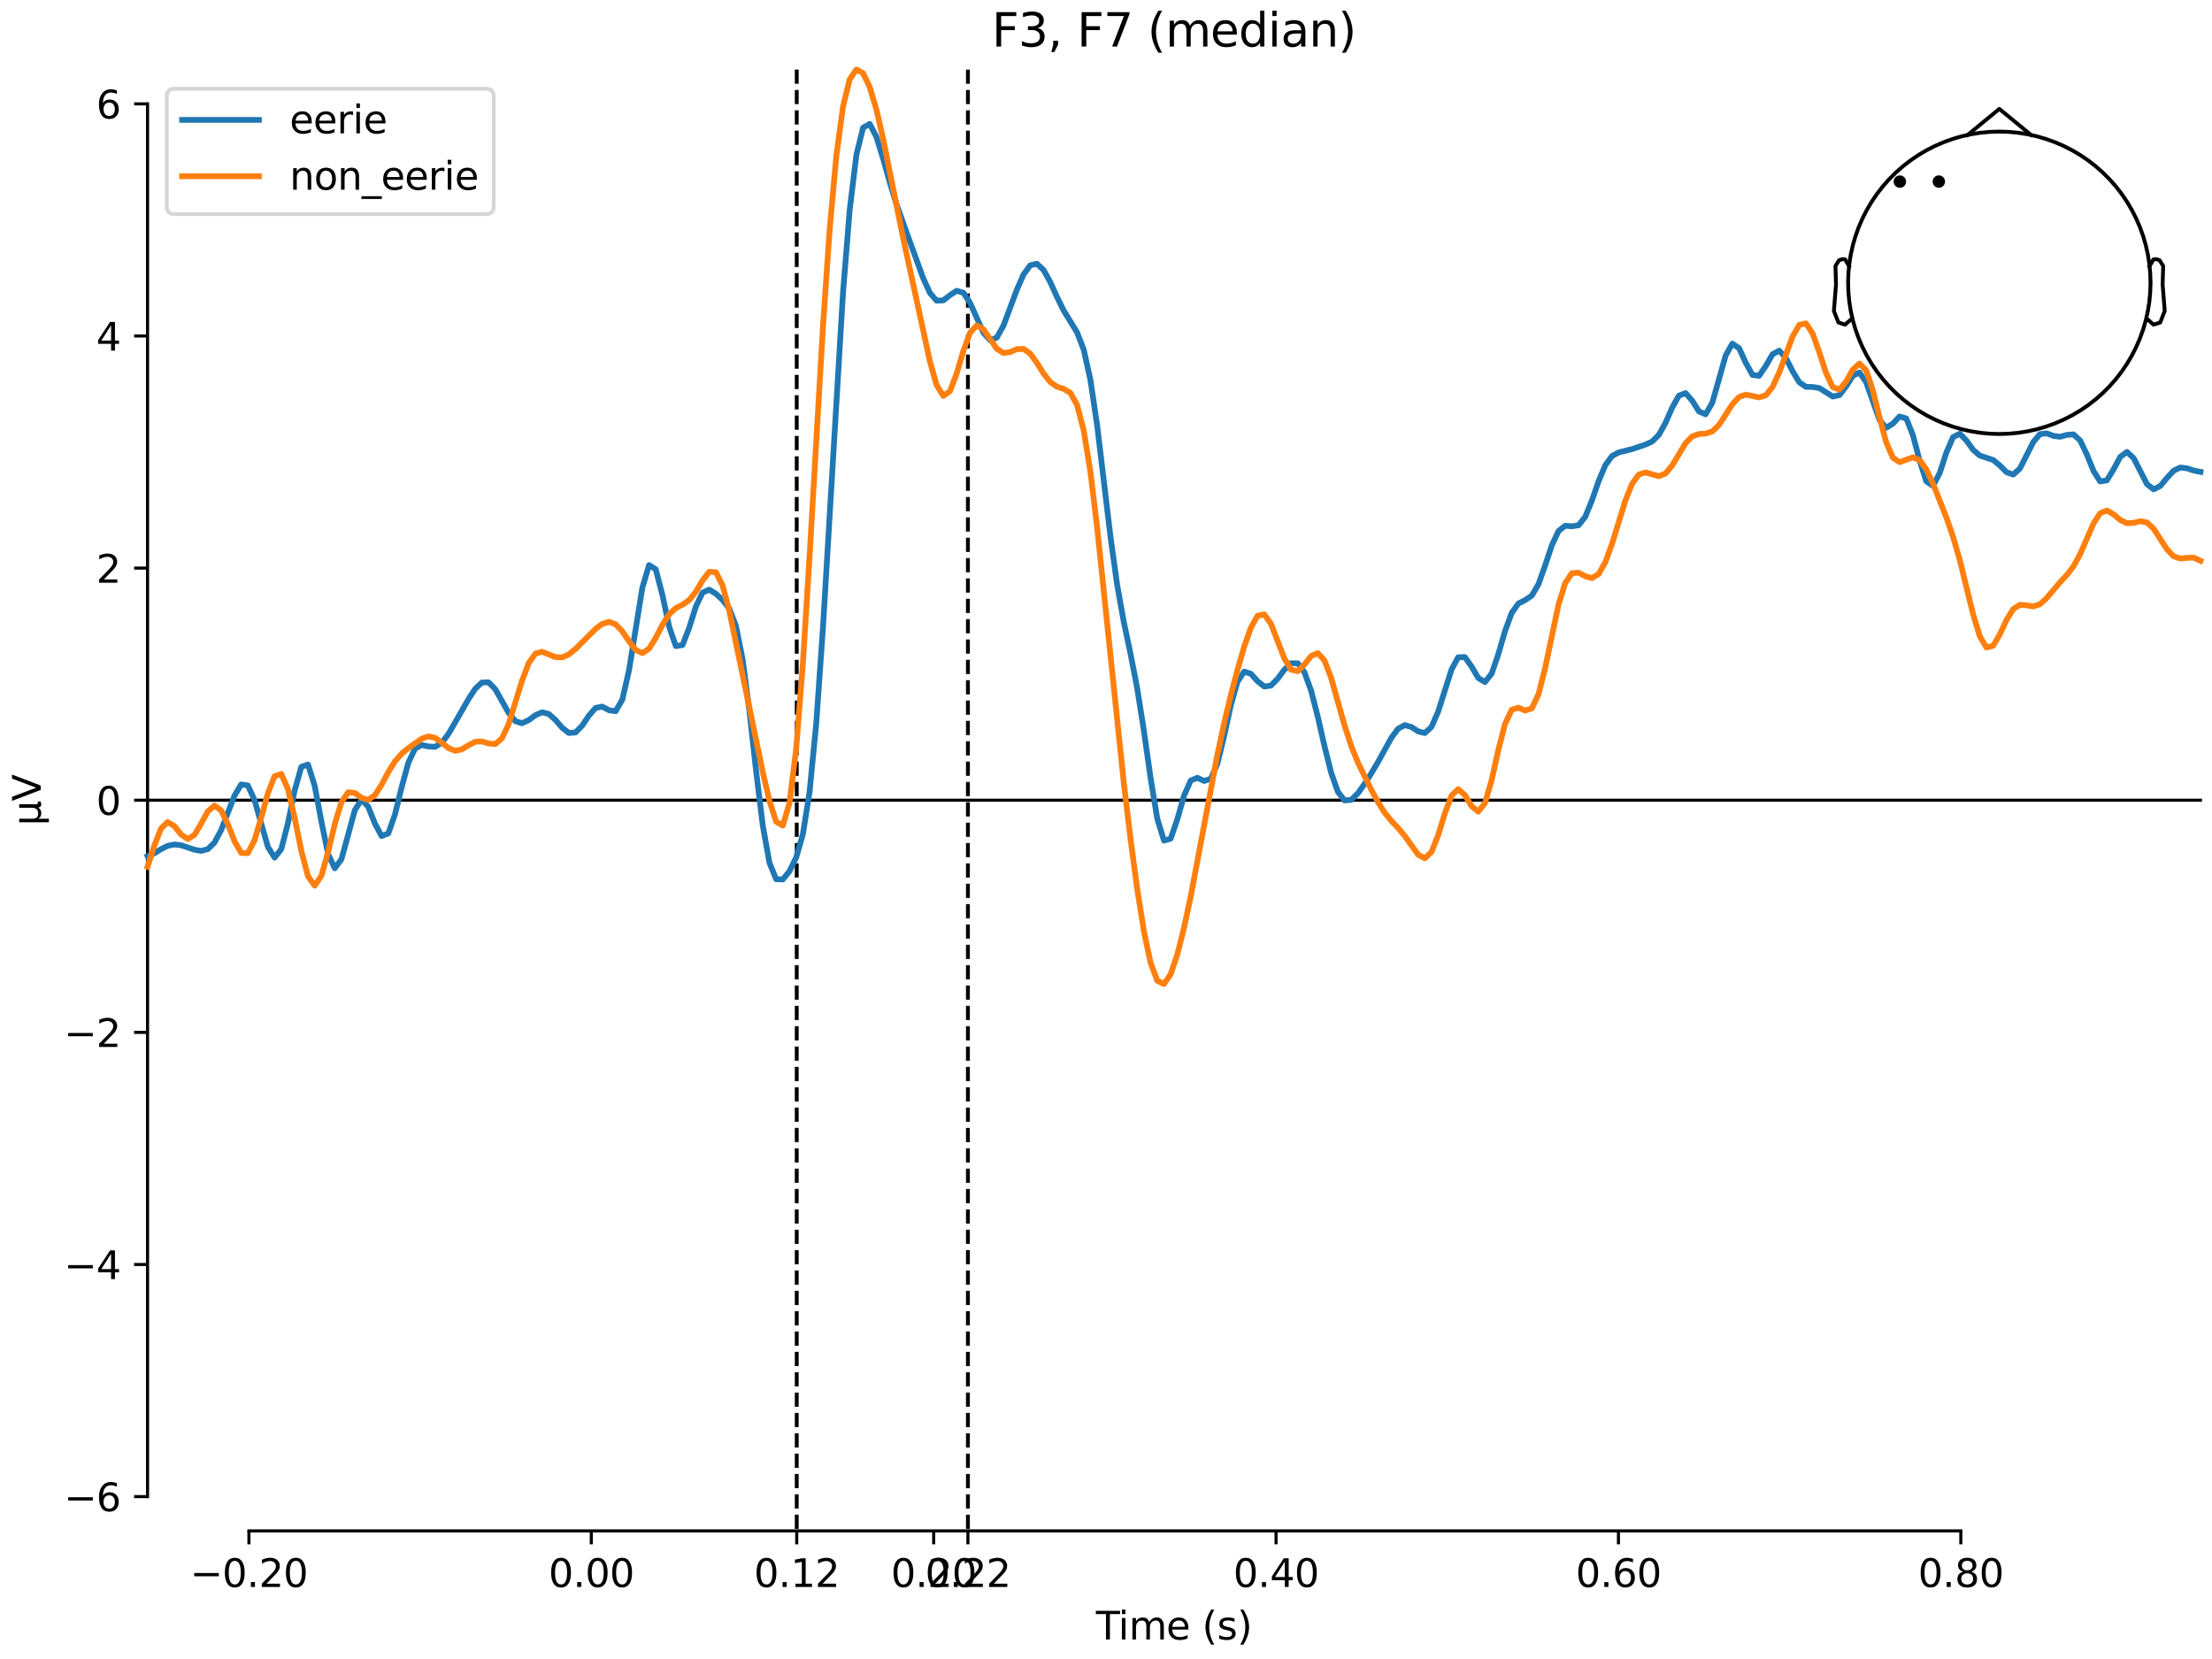 <?xml version="1.0" encoding="utf-8" standalone="no"?>
<!DOCTYPE svg PUBLIC "-//W3C//DTD SVG 1.1//EN"
  "http://www.w3.org/Graphics/SVG/1.1/DTD/svg11.dtd">
<svg xmlns:xlink="http://www.w3.org/1999/xlink" width="576pt" height="432pt" viewBox="0 0 576 432" xmlns="http://www.w3.org/2000/svg" version="1.1">
 <defs>
  <style type="text/css">*{stroke-linejoin: round; stroke-linecap: butt}</style>
 </defs>
 <g id="figure_1">
  <g id="patch_1">
   <path d="M 0 432 
L 576 432 
L 576 0 
L 0 0 
z
" style="fill: #ffffff"/>
  </g>
  <g id="axes_1">
   <g id="patch_2">
    <path d="M 38.421 398.644 
L 573 398.644 
L 573 18.118 
L 38.421 18.118 
L 38.421 398.644 
z
" style="fill: none; opacity: 0"/>
   </g>
   <g id="patch_3">
    <path d="M 38.421 389.712 
L 38.421 27.05 
" style="fill: none; stroke: #000000; stroke-width: 0.8; stroke-linejoin: miter; stroke-linecap: square"/>
   </g>
   <g id="LineCollection_1">
    <path d="M 207.466 18.118 
L 207.466 398.644 
" clip-path="url(#p7d4309158f)" style="fill: none; stroke-dasharray: 3.7,1.6; stroke-dashoffset: 0; stroke: #000000"/>
    <path d="M 252.043 18.118 
L 252.043 398.644 
" clip-path="url(#p7d4309158f)" style="fill: none; stroke-dasharray: 3.7,1.6; stroke-dashoffset: 0; stroke: #000000"/>
   </g>
   <g id="matplotlib.axis_1">
    <g id="xtick_1">
     <g id="line2d_1">
      <defs>
       <path id="m44c0a793c5" d="M 0 0 
L 0 3.5 
" style="stroke: #000000; stroke-width: 0.8"/>
      </defs>
      <g>
       <use xlink:href="#m44c0a793c5" x="64.819" y="398.644" style="stroke: #000000; stroke-width: 0.8"/>
      </g>
     </g>
     <g id="text_1">
      <!-- −0.20 -->
      <g transform="translate(49.496 413.242) scale(0.1 -0.1)">
       <defs>
        <path id="DejaVuSans-2212" d="M 678 2272 
L 4684 2272 
L 4684 1741 
L 678 1741 
L 678 2272 
z
" transform="scale(0.016)"/>
        <path id="DejaVuSans-30" d="M 2034 4250 
Q 1547 4250 1301 3770 
Q 1056 3291 1056 2328 
Q 1056 1369 1301 889 
Q 1547 409 2034 409 
Q 2525 409 2770 889 
Q 3016 1369 3016 2328 
Q 3016 3291 2770 3770 
Q 2525 4250 2034 4250 
z
M 2034 4750 
Q 2819 4750 3233 4129 
Q 3647 3509 3647 2328 
Q 3647 1150 3233 529 
Q 2819 -91 2034 -91 
Q 1250 -91 836 529 
Q 422 1150 422 2328 
Q 422 3509 836 4129 
Q 1250 4750 2034 4750 
z
" transform="scale(0.016)"/>
        <path id="DejaVuSans-2e" d="M 684 794 
L 1344 794 
L 1344 0 
L 684 0 
L 684 794 
z
" transform="scale(0.016)"/>
        <path id="DejaVuSans-32" d="M 1228 531 
L 3431 531 
L 3431 0 
L 469 0 
L 469 531 
Q 828 903 1448 1529 
Q 2069 2156 2228 2338 
Q 2531 2678 2651 2914 
Q 2772 3150 2772 3378 
Q 2772 3750 2511 3984 
Q 2250 4219 1831 4219 
Q 1534 4219 1204 4116 
Q 875 4013 500 3803 
L 500 4441 
Q 881 4594 1212 4672 
Q 1544 4750 1819 4750 
Q 2544 4750 2975 4387 
Q 3406 4025 3406 3419 
Q 3406 3131 3298 2873 
Q 3191 2616 2906 2266 
Q 2828 2175 2409 1742 
Q 1991 1309 1228 531 
z
" transform="scale(0.016)"/>
       </defs>
       <use xlink:href="#DejaVuSans-2212"/>
       <use xlink:href="#DejaVuSans-30" transform="translate(83.789 0)"/>
       <use xlink:href="#DejaVuSans-2e" transform="translate(147.412 0)"/>
       <use xlink:href="#DejaVuSans-32" transform="translate(179.199 0)"/>
       <use xlink:href="#DejaVuSans-30" transform="translate(242.822 0)"/>
      </g>
     </g>
    </g>
    <g id="xtick_2">
     <g id="line2d_2">
      <g>
       <use xlink:href="#m44c0a793c5" x="153.973" y="398.644" style="stroke: #000000; stroke-width: 0.8"/>
      </g>
     </g>
     <g id="text_2">
      <!-- 0.00 -->
      <g transform="translate(142.84 413.242) scale(0.1 -0.1)">
       <use xlink:href="#DejaVuSans-30"/>
       <use xlink:href="#DejaVuSans-2e" transform="translate(63.623 0)"/>
       <use xlink:href="#DejaVuSans-30" transform="translate(95.41 0)"/>
       <use xlink:href="#DejaVuSans-30" transform="translate(159.033 0)"/>
      </g>
     </g>
    </g>
    <g id="xtick_3">
     <g id="line2d_3">
      <g>
       <use xlink:href="#m44c0a793c5" x="207.466" y="398.644" style="stroke: #000000; stroke-width: 0.8"/>
      </g>
     </g>
     <g id="text_3">
      <!-- 0.12 -->
      <g transform="translate(196.333 413.242) scale(0.1 -0.1)">
       <defs>
        <path id="DejaVuSans-31" d="M 794 531 
L 1825 531 
L 1825 4091 
L 703 3866 
L 703 4441 
L 1819 4666 
L 2450 4666 
L 2450 531 
L 3481 531 
L 3481 0 
L 794 0 
L 794 531 
z
" transform="scale(0.016)"/>
       </defs>
       <use xlink:href="#DejaVuSans-30"/>
       <use xlink:href="#DejaVuSans-2e" transform="translate(63.623 0)"/>
       <use xlink:href="#DejaVuSans-31" transform="translate(95.41 0)"/>
       <use xlink:href="#DejaVuSans-32" transform="translate(159.033 0)"/>
      </g>
     </g>
    </g>
    <g id="xtick_4">
     <g id="line2d_4">
      <g>
       <use xlink:href="#m44c0a793c5" x="243.128" y="398.644" style="stroke: #000000; stroke-width: 0.8"/>
      </g>
     </g>
     <g id="text_4">
      <!-- 0.20 -->
      <g transform="translate(231.995 413.242) scale(0.1 -0.1)">
       <use xlink:href="#DejaVuSans-30"/>
       <use xlink:href="#DejaVuSans-2e" transform="translate(63.623 0)"/>
       <use xlink:href="#DejaVuSans-32" transform="translate(95.41 0)"/>
       <use xlink:href="#DejaVuSans-30" transform="translate(159.033 0)"/>
      </g>
     </g>
    </g>
    <g id="xtick_5">
     <g id="line2d_5">
      <g>
       <use xlink:href="#m44c0a793c5" x="252.043" y="398.644" style="stroke: #000000; stroke-width: 0.8"/>
      </g>
     </g>
     <g id="text_5">
      <!-- 0.22 -->
      <g transform="translate(240.91 413.242) scale(0.1 -0.1)">
       <use xlink:href="#DejaVuSans-30"/>
       <use xlink:href="#DejaVuSans-2e" transform="translate(63.623 0)"/>
       <use xlink:href="#DejaVuSans-32" transform="translate(95.41 0)"/>
       <use xlink:href="#DejaVuSans-32" transform="translate(159.033 0)"/>
      </g>
     </g>
    </g>
    <g id="xtick_6">
     <g id="line2d_6">
      <g>
       <use xlink:href="#m44c0a793c5" x="332.282" y="398.644" style="stroke: #000000; stroke-width: 0.8"/>
      </g>
     </g>
     <g id="text_6">
      <!-- 0.40 -->
      <g transform="translate(321.15 413.242) scale(0.1 -0.1)">
       <defs>
        <path id="DejaVuSans-34" d="M 2419 4116 
L 825 1625 
L 2419 1625 
L 2419 4116 
z
M 2253 4666 
L 3047 4666 
L 3047 1625 
L 3713 1625 
L 3713 1100 
L 3047 1100 
L 3047 0 
L 2419 0 
L 2419 1100 
L 313 1100 
L 313 1709 
L 2253 4666 
z
" transform="scale(0.016)"/>
       </defs>
       <use xlink:href="#DejaVuSans-30"/>
       <use xlink:href="#DejaVuSans-2e" transform="translate(63.623 0)"/>
       <use xlink:href="#DejaVuSans-34" transform="translate(95.41 0)"/>
       <use xlink:href="#DejaVuSans-30" transform="translate(159.033 0)"/>
      </g>
     </g>
    </g>
    <g id="xtick_7">
     <g id="line2d_7">
      <g>
       <use xlink:href="#m44c0a793c5" x="421.437" y="398.644" style="stroke: #000000; stroke-width: 0.8"/>
      </g>
     </g>
     <g id="text_7">
      <!-- 0.60 -->
      <g transform="translate(410.304 413.242) scale(0.1 -0.1)">
       <defs>
        <path id="DejaVuSans-36" d="M 2113 2584 
Q 1688 2584 1439 2293 
Q 1191 2003 1191 1497 
Q 1191 994 1439 701 
Q 1688 409 2113 409 
Q 2538 409 2786 701 
Q 3034 994 3034 1497 
Q 3034 2003 2786 2293 
Q 2538 2584 2113 2584 
z
M 3366 4563 
L 3366 3988 
Q 3128 4100 2886 4159 
Q 2644 4219 2406 4219 
Q 1781 4219 1451 3797 
Q 1122 3375 1075 2522 
Q 1259 2794 1537 2939 
Q 1816 3084 2150 3084 
Q 2853 3084 3261 2657 
Q 3669 2231 3669 1497 
Q 3669 778 3244 343 
Q 2819 -91 2113 -91 
Q 1303 -91 875 529 
Q 447 1150 447 2328 
Q 447 3434 972 4092 
Q 1497 4750 2381 4750 
Q 2619 4750 2861 4703 
Q 3103 4656 3366 4563 
z
" transform="scale(0.016)"/>
       </defs>
       <use xlink:href="#DejaVuSans-30"/>
       <use xlink:href="#DejaVuSans-2e" transform="translate(63.623 0)"/>
       <use xlink:href="#DejaVuSans-36" transform="translate(95.41 0)"/>
       <use xlink:href="#DejaVuSans-30" transform="translate(159.033 0)"/>
      </g>
     </g>
    </g>
    <g id="xtick_8">
     <g id="line2d_8">
      <g>
       <use xlink:href="#m44c0a793c5" x="510.592" y="398.644" style="stroke: #000000; stroke-width: 0.8"/>
      </g>
     </g>
     <g id="text_8">
      <!-- 0.80 -->
      <g transform="translate(499.459 413.242) scale(0.1 -0.1)">
       <defs>
        <path id="DejaVuSans-38" d="M 2034 2216 
Q 1584 2216 1326 1975 
Q 1069 1734 1069 1313 
Q 1069 891 1326 650 
Q 1584 409 2034 409 
Q 2484 409 2743 651 
Q 3003 894 3003 1313 
Q 3003 1734 2745 1975 
Q 2488 2216 2034 2216 
z
M 1403 2484 
Q 997 2584 770 2862 
Q 544 3141 544 3541 
Q 544 4100 942 4425 
Q 1341 4750 2034 4750 
Q 2731 4750 3128 4425 
Q 3525 4100 3525 3541 
Q 3525 3141 3298 2862 
Q 3072 2584 2669 2484 
Q 3125 2378 3379 2068 
Q 3634 1759 3634 1313 
Q 3634 634 3220 271 
Q 2806 -91 2034 -91 
Q 1263 -91 848 271 
Q 434 634 434 1313 
Q 434 1759 690 2068 
Q 947 2378 1403 2484 
z
M 1172 3481 
Q 1172 3119 1398 2916 
Q 1625 2713 2034 2713 
Q 2441 2713 2670 2916 
Q 2900 3119 2900 3481 
Q 2900 3844 2670 4047 
Q 2441 4250 2034 4250 
Q 1625 4250 1398 4047 
Q 1172 3844 1172 3481 
z
" transform="scale(0.016)"/>
       </defs>
       <use xlink:href="#DejaVuSans-30"/>
       <use xlink:href="#DejaVuSans-2e" transform="translate(63.623 0)"/>
       <use xlink:href="#DejaVuSans-38" transform="translate(95.41 0)"/>
       <use xlink:href="#DejaVuSans-30" transform="translate(159.033 0)"/>
      </g>
     </g>
    </g>
    <g id="text_9">
     <!-- Time (s) -->
     <g transform="translate(285.381 426.92) scale(0.1 -0.1)">
      <defs>
       <path id="DejaVuSans-54" d="M -19 4666 
L 3928 4666 
L 3928 4134 
L 2272 4134 
L 2272 0 
L 1638 0 
L 1638 4134 
L -19 4134 
L -19 4666 
z
" transform="scale(0.016)"/>
       <path id="DejaVuSans-69" d="M 603 3500 
L 1178 3500 
L 1178 0 
L 603 0 
L 603 3500 
z
M 603 4863 
L 1178 4863 
L 1178 4134 
L 603 4134 
L 603 4863 
z
" transform="scale(0.016)"/>
       <path id="DejaVuSans-6d" d="M 3328 2828 
Q 3544 3216 3844 3400 
Q 4144 3584 4550 3584 
Q 5097 3584 5394 3201 
Q 5691 2819 5691 2113 
L 5691 0 
L 5113 0 
L 5113 2094 
Q 5113 2597 4934 2840 
Q 4756 3084 4391 3084 
Q 3944 3084 3684 2787 
Q 3425 2491 3425 1978 
L 3425 0 
L 2847 0 
L 2847 2094 
Q 2847 2600 2669 2842 
Q 2491 3084 2119 3084 
Q 1678 3084 1418 2786 
Q 1159 2488 1159 1978 
L 1159 0 
L 581 0 
L 581 3500 
L 1159 3500 
L 1159 2956 
Q 1356 3278 1631 3431 
Q 1906 3584 2284 3584 
Q 2666 3584 2933 3390 
Q 3200 3197 3328 2828 
z
" transform="scale(0.016)"/>
       <path id="DejaVuSans-65" d="M 3597 1894 
L 3597 1613 
L 953 1613 
Q 991 1019 1311 708 
Q 1631 397 2203 397 
Q 2534 397 2845 478 
Q 3156 559 3463 722 
L 3463 178 
Q 3153 47 2828 -22 
Q 2503 -91 2169 -91 
Q 1331 -91 842 396 
Q 353 884 353 1716 
Q 353 2575 817 3079 
Q 1281 3584 2069 3584 
Q 2775 3584 3186 3129 
Q 3597 2675 3597 1894 
z
M 3022 2063 
Q 3016 2534 2758 2815 
Q 2500 3097 2075 3097 
Q 1594 3097 1305 2825 
Q 1016 2553 972 2059 
L 3022 2063 
z
" transform="scale(0.016)"/>
       <path id="DejaVuSans-20" transform="scale(0.016)"/>
       <path id="DejaVuSans-28" d="M 1984 4856 
Q 1566 4138 1362 3434 
Q 1159 2731 1159 2009 
Q 1159 1288 1364 580 
Q 1569 -128 1984 -844 
L 1484 -844 
Q 1016 -109 783 600 
Q 550 1309 550 2009 
Q 550 2706 781 3412 
Q 1013 4119 1484 4856 
L 1984 4856 
z
" transform="scale(0.016)"/>
       <path id="DejaVuSans-73" d="M 2834 3397 
L 2834 2853 
Q 2591 2978 2328 3040 
Q 2066 3103 1784 3103 
Q 1356 3103 1142 2972 
Q 928 2841 928 2578 
Q 928 2378 1081 2264 
Q 1234 2150 1697 2047 
L 1894 2003 
Q 2506 1872 2764 1633 
Q 3022 1394 3022 966 
Q 3022 478 2636 193 
Q 2250 -91 1575 -91 
Q 1294 -91 989 -36 
Q 684 19 347 128 
L 347 722 
Q 666 556 975 473 
Q 1284 391 1588 391 
Q 1994 391 2212 530 
Q 2431 669 2431 922 
Q 2431 1156 2273 1281 
Q 2116 1406 1581 1522 
L 1381 1569 
Q 847 1681 609 1914 
Q 372 2147 372 2553 
Q 372 3047 722 3315 
Q 1072 3584 1716 3584 
Q 2034 3584 2315 3537 
Q 2597 3491 2834 3397 
z
" transform="scale(0.016)"/>
       <path id="DejaVuSans-29" d="M 513 4856 
L 1013 4856 
Q 1481 4119 1714 3412 
Q 1947 2706 1947 2009 
Q 1947 1309 1714 600 
Q 1481 -109 1013 -844 
L 513 -844 
Q 928 -128 1133 580 
Q 1338 1288 1338 2009 
Q 1338 2731 1133 3434 
Q 928 4138 513 4856 
z
" transform="scale(0.016)"/>
      </defs>
      <use xlink:href="#DejaVuSans-54"/>
      <use xlink:href="#DejaVuSans-69" transform="translate(57.959 0)"/>
      <use xlink:href="#DejaVuSans-6d" transform="translate(85.742 0)"/>
      <use xlink:href="#DejaVuSans-65" transform="translate(183.154 0)"/>
      <use xlink:href="#DejaVuSans-20" transform="translate(244.678 0)"/>
      <use xlink:href="#DejaVuSans-28" transform="translate(276.465 0)"/>
      <use xlink:href="#DejaVuSans-73" transform="translate(315.479 0)"/>
      <use xlink:href="#DejaVuSans-29" transform="translate(367.578 0)"/>
     </g>
    </g>
   </g>
   <g id="matplotlib.axis_2">
    <g id="ytick_1">
     <g id="line2d_9">
      <defs>
       <path id="m8d5371f152" d="M 0 0 
L -3.5 0 
" style="stroke: #000000; stroke-width: 0.8"/>
      </defs>
      <g>
       <use xlink:href="#m8d5371f152" x="38.421" y="389.712" style="stroke: #000000; stroke-width: 0.8"/>
      </g>
     </g>
     <g id="text_10">
      <!-- −6 -->
      <g transform="translate(16.678 393.511) scale(0.1 -0.1)">
       <use xlink:href="#DejaVuSans-2212"/>
       <use xlink:href="#DejaVuSans-36" transform="translate(83.789 0)"/>
      </g>
     </g>
    </g>
    <g id="ytick_2">
     <g id="line2d_10">
      <g>
       <use xlink:href="#m8d5371f152" x="38.421" y="329.268" style="stroke: #000000; stroke-width: 0.8"/>
      </g>
     </g>
     <g id="text_11">
      <!-- −4 -->
      <g transform="translate(16.678 333.067) scale(0.1 -0.1)">
       <use xlink:href="#DejaVuSans-2212"/>
       <use xlink:href="#DejaVuSans-34" transform="translate(83.789 0)"/>
      </g>
     </g>
    </g>
    <g id="ytick_3">
     <g id="line2d_11">
      <g>
       <use xlink:href="#m8d5371f152" x="38.421" y="268.825" style="stroke: #000000; stroke-width: 0.8"/>
      </g>
     </g>
     <g id="text_12">
      <!-- −2 -->
      <g transform="translate(16.678 272.624) scale(0.1 -0.1)">
       <use xlink:href="#DejaVuSans-2212"/>
       <use xlink:href="#DejaVuSans-32" transform="translate(83.789 0)"/>
      </g>
     </g>
    </g>
    <g id="ytick_4">
     <g id="line2d_12">
      <g>
       <use xlink:href="#m8d5371f152" x="38.421" y="208.381" style="stroke: #000000; stroke-width: 0.8"/>
      </g>
     </g>
     <g id="text_13">
      <!-- 0 -->
      <g transform="translate(25.058 212.18) scale(0.1 -0.1)">
       <use xlink:href="#DejaVuSans-30"/>
      </g>
     </g>
    </g>
    <g id="ytick_5">
     <g id="line2d_13">
      <g>
       <use xlink:href="#m8d5371f152" x="38.421" y="147.937" style="stroke: #000000; stroke-width: 0.8"/>
      </g>
     </g>
     <g id="text_14">
      <!-- 2 -->
      <g transform="translate(25.058 151.737) scale(0.1 -0.1)">
       <use xlink:href="#DejaVuSans-32"/>
      </g>
     </g>
    </g>
    <g id="ytick_6">
     <g id="line2d_14">
      <g>
       <use xlink:href="#m8d5371f152" x="38.421" y="87.494" style="stroke: #000000; stroke-width: 0.8"/>
      </g>
     </g>
     <g id="text_15">
      <!-- 4 -->
      <g transform="translate(25.058 91.293) scale(0.1 -0.1)">
       <use xlink:href="#DejaVuSans-34"/>
      </g>
     </g>
    </g>
    <g id="ytick_7">
     <g id="line2d_15">
      <g>
       <use xlink:href="#m8d5371f152" x="38.421" y="27.05" style="stroke: #000000; stroke-width: 0.8"/>
      </g>
     </g>
     <g id="text_16">
      <!-- 6 -->
      <g transform="translate(25.058 30.849) scale(0.1 -0.1)">
       <use xlink:href="#DejaVuSans-36"/>
      </g>
     </g>
    </g>
    <g id="text_17">
     <!-- µV -->
     <g transform="translate(10.599 214.982) rotate(-90) scale(0.1 -0.1)">
      <defs>
       <path id="DejaVuSans-b5" d="M 544 -1331 
L 544 3500 
L 1119 3500 
L 1119 1325 
Q 1119 872 1334 640 
Q 1550 409 1972 409 
Q 2434 409 2667 671 
Q 2900 934 2900 1459 
L 2900 3500 
L 3475 3500 
L 3475 806 
Q 3475 619 3529 530 
Q 3584 441 3700 441 
Q 3728 441 3778 458 
Q 3828 475 3916 513 
L 3916 50 
Q 3788 -22 3673 -56 
Q 3559 -91 3450 -91 
Q 3234 -91 3106 31 
Q 2978 153 2931 403 
Q 2775 156 2548 32 
Q 2322 -91 2016 -91 
Q 1697 -91 1473 31 
Q 1250 153 1119 397 
L 1119 -1331 
L 544 -1331 
z
" transform="scale(0.016)"/>
       <path id="DejaVuSans-56" d="M 1831 0 
L 50 4666 
L 709 4666 
L 2188 738 
L 3669 4666 
L 4325 4666 
L 2547 0 
L 1831 0 
z
" transform="scale(0.016)"/>
      </defs>
      <use xlink:href="#DejaVuSans-b5"/>
      <use xlink:href="#DejaVuSans-56" transform="translate(63.623 0)"/>
     </g>
    </g>
   </g>
   <g id="patch_4">
    <path d="M 64.819 398.644 
L 510.592 398.644 
" style="fill: none; stroke: #000000; stroke-width: 0.8; stroke-linejoin: miter; stroke-linecap: square"/>
   </g>
   <g id="patch_5">
    <path d="M 38.421 208.381 
L 573 208.381 
" style="fill: none; stroke: #000000; stroke-width: 0.8; stroke-linejoin: miter; stroke-linecap: square"/>
   </g>
   <g id="text_18">
    <!-- F3, F7 (median) -->
    <g transform="translate(258.279 12.118) scale(0.12 -0.12)">
     <defs>
      <path id="DejaVuSans-46" d="M 628 4666 
L 3309 4666 
L 3309 4134 
L 1259 4134 
L 1259 2759 
L 3109 2759 
L 3109 2228 
L 1259 2228 
L 1259 0 
L 628 0 
L 628 4666 
z
" transform="scale(0.016)"/>
      <path id="DejaVuSans-33" d="M 2597 2516 
Q 3050 2419 3304 2112 
Q 3559 1806 3559 1356 
Q 3559 666 3084 287 
Q 2609 -91 1734 -91 
Q 1441 -91 1130 -33 
Q 819 25 488 141 
L 488 750 
Q 750 597 1062 519 
Q 1375 441 1716 441 
Q 2309 441 2620 675 
Q 2931 909 2931 1356 
Q 2931 1769 2642 2001 
Q 2353 2234 1838 2234 
L 1294 2234 
L 1294 2753 
L 1863 2753 
Q 2328 2753 2575 2939 
Q 2822 3125 2822 3475 
Q 2822 3834 2567 4026 
Q 2313 4219 1838 4219 
Q 1578 4219 1281 4162 
Q 984 4106 628 3988 
L 628 4550 
Q 988 4650 1302 4700 
Q 1616 4750 1894 4750 
Q 2613 4750 3031 4423 
Q 3450 4097 3450 3541 
Q 3450 3153 3228 2886 
Q 3006 2619 2597 2516 
z
" transform="scale(0.016)"/>
      <path id="DejaVuSans-2c" d="M 750 794 
L 1409 794 
L 1409 256 
L 897 -744 
L 494 -744 
L 750 256 
L 750 794 
z
" transform="scale(0.016)"/>
      <path id="DejaVuSans-37" d="M 525 4666 
L 3525 4666 
L 3525 4397 
L 1831 0 
L 1172 0 
L 2766 4134 
L 525 4134 
L 525 4666 
z
" transform="scale(0.016)"/>
      <path id="DejaVuSans-64" d="M 2906 2969 
L 2906 4863 
L 3481 4863 
L 3481 0 
L 2906 0 
L 2906 525 
Q 2725 213 2448 61 
Q 2172 -91 1784 -91 
Q 1150 -91 751 415 
Q 353 922 353 1747 
Q 353 2572 751 3078 
Q 1150 3584 1784 3584 
Q 2172 3584 2448 3432 
Q 2725 3281 2906 2969 
z
M 947 1747 
Q 947 1113 1208 752 
Q 1469 391 1925 391 
Q 2381 391 2643 752 
Q 2906 1113 2906 1747 
Q 2906 2381 2643 2742 
Q 2381 3103 1925 3103 
Q 1469 3103 1208 2742 
Q 947 2381 947 1747 
z
" transform="scale(0.016)"/>
      <path id="DejaVuSans-61" d="M 2194 1759 
Q 1497 1759 1228 1600 
Q 959 1441 959 1056 
Q 959 750 1161 570 
Q 1363 391 1709 391 
Q 2188 391 2477 730 
Q 2766 1069 2766 1631 
L 2766 1759 
L 2194 1759 
z
M 3341 1997 
L 3341 0 
L 2766 0 
L 2766 531 
Q 2569 213 2275 61 
Q 1981 -91 1556 -91 
Q 1019 -91 701 211 
Q 384 513 384 1019 
Q 384 1609 779 1909 
Q 1175 2209 1959 2209 
L 2766 2209 
L 2766 2266 
Q 2766 2663 2505 2880 
Q 2244 3097 1772 3097 
Q 1472 3097 1187 3025 
Q 903 2953 641 2809 
L 641 3341 
Q 956 3463 1253 3523 
Q 1550 3584 1831 3584 
Q 2591 3584 2966 3190 
Q 3341 2797 3341 1997 
z
" transform="scale(0.016)"/>
      <path id="DejaVuSans-6e" d="M 3513 2113 
L 3513 0 
L 2938 0 
L 2938 2094 
Q 2938 2591 2744 2837 
Q 2550 3084 2163 3084 
Q 1697 3084 1428 2787 
Q 1159 2491 1159 1978 
L 1159 0 
L 581 0 
L 581 3500 
L 1159 3500 
L 1159 2956 
Q 1366 3272 1645 3428 
Q 1925 3584 2291 3584 
Q 2894 3584 3203 3211 
Q 3513 2838 3513 2113 
z
" transform="scale(0.016)"/>
     </defs>
     <use xlink:href="#DejaVuSans-46"/>
     <use xlink:href="#DejaVuSans-33" transform="translate(57.52 0)"/>
     <use xlink:href="#DejaVuSans-2c" transform="translate(121.143 0)"/>
     <use xlink:href="#DejaVuSans-20" transform="translate(152.93 0)"/>
     <use xlink:href="#DejaVuSans-46" transform="translate(184.717 0)"/>
     <use xlink:href="#DejaVuSans-37" transform="translate(242.236 0)"/>
     <use xlink:href="#DejaVuSans-20" transform="translate(305.859 0)"/>
     <use xlink:href="#DejaVuSans-28" transform="translate(337.646 0)"/>
     <use xlink:href="#DejaVuSans-6d" transform="translate(376.66 0)"/>
     <use xlink:href="#DejaVuSans-65" transform="translate(474.072 0)"/>
     <use xlink:href="#DejaVuSans-64" transform="translate(535.596 0)"/>
     <use xlink:href="#DejaVuSans-69" transform="translate(599.072 0)"/>
     <use xlink:href="#DejaVuSans-61" transform="translate(626.855 0)"/>
     <use xlink:href="#DejaVuSans-6e" transform="translate(688.135 0)"/>
     <use xlink:href="#DejaVuSans-29" transform="translate(751.514 0)"/>
    </g>
   </g>
   <g id="legend_1">
    <g id="patch_6">
     <path d="M 45.421 55.753 
L 126.563 55.753 
Q 128.563 55.753 128.563 53.753 
L 128.563 25.118 
Q 128.563 23.118 126.563 23.118 
L 45.421 23.118 
Q 43.421 23.118 43.421 25.118 
L 43.421 53.753 
Q 43.421 55.753 45.421 55.753 
z
" style="fill: #ffffff; opacity: 0.8; stroke: #cccccc; stroke-linejoin: miter"/>
    </g>
    <g id="line2d_16">
     <path d="M 47.421 31.217 
L 57.421 31.217 
L 67.421 31.217 
" style="fill: none; stroke: #1f77b4; stroke-width: 1.5; stroke-linecap: square"/>
    </g>
    <g id="text_19">
     <!-- eerie -->
     <g transform="translate(75.421 34.717) scale(0.1 -0.1)">
      <defs>
       <path id="DejaVuSans-72" d="M 2631 2963 
Q 2534 3019 2420 3045 
Q 2306 3072 2169 3072 
Q 1681 3072 1420 2755 
Q 1159 2438 1159 1844 
L 1159 0 
L 581 0 
L 581 3500 
L 1159 3500 
L 1159 2956 
Q 1341 3275 1631 3429 
Q 1922 3584 2338 3584 
Q 2397 3584 2469 3576 
Q 2541 3569 2628 3553 
L 2631 2963 
z
" transform="scale(0.016)"/>
      </defs>
      <use xlink:href="#DejaVuSans-65"/>
      <use xlink:href="#DejaVuSans-65" transform="translate(61.523 0)"/>
      <use xlink:href="#DejaVuSans-72" transform="translate(123.047 0)"/>
      <use xlink:href="#DejaVuSans-69" transform="translate(164.16 0)"/>
      <use xlink:href="#DejaVuSans-65" transform="translate(191.943 0)"/>
     </g>
    </g>
    <g id="line2d_17">
     <path d="M 47.421 45.895 
L 57.421 45.895 
L 67.421 45.895 
" style="fill: none; stroke: #ff7f0e; stroke-width: 1.5; stroke-linecap: square"/>
    </g>
    <g id="text_20">
     <!-- non_eerie -->
     <g transform="translate(75.421 49.395) scale(0.1 -0.1)">
      <defs>
       <path id="DejaVuSans-6f" d="M 1959 3097 
Q 1497 3097 1228 2736 
Q 959 2375 959 1747 
Q 959 1119 1226 758 
Q 1494 397 1959 397 
Q 2419 397 2687 759 
Q 2956 1122 2956 1747 
Q 2956 2369 2687 2733 
Q 2419 3097 1959 3097 
z
M 1959 3584 
Q 2709 3584 3137 3096 
Q 3566 2609 3566 1747 
Q 3566 888 3137 398 
Q 2709 -91 1959 -91 
Q 1206 -91 779 398 
Q 353 888 353 1747 
Q 353 2609 779 3096 
Q 1206 3584 1959 3584 
z
" transform="scale(0.016)"/>
       <path id="DejaVuSans-5f" d="M 3263 -1063 
L 3263 -1509 
L -63 -1509 
L -63 -1063 
L 3263 -1063 
z
" transform="scale(0.016)"/>
      </defs>
      <use xlink:href="#DejaVuSans-6e"/>
      <use xlink:href="#DejaVuSans-6f" transform="translate(63.379 0)"/>
      <use xlink:href="#DejaVuSans-6e" transform="translate(124.561 0)"/>
      <use xlink:href="#DejaVuSans-5f" transform="translate(187.939 0)"/>
      <use xlink:href="#DejaVuSans-65" transform="translate(237.939 0)"/>
      <use xlink:href="#DejaVuSans-65" transform="translate(299.463 0)"/>
      <use xlink:href="#DejaVuSans-72" transform="translate(360.986 0)"/>
      <use xlink:href="#DejaVuSans-69" transform="translate(402.1 0)"/>
      <use xlink:href="#DejaVuSans-65" transform="translate(429.883 0)"/>
     </g>
    </g>
   </g>
   <g id="line2d_18">
    <path d="M 38.421 222.943 
L 40.162 222.2 
L 41.903 221.136 
L 43.644 220.256 
L 45.386 219.897 
L 47.127 220.09 
L 50.61 221.257 
L 52.351 221.571 
L 54.092 221.129 
L 55.834 219.43 
L 57.575 216.19 
L 61.057 207.19 
L 62.799 204.277 
L 64.54 204.518 
L 66.281 208.348 
L 69.764 220.539 
L 71.505 223.324 
L 73.247 221.089 
L 74.988 214.303 
L 76.729 205.823 
L 78.47 199.67 
L 80.212 199.082 
L 81.953 204.673 
L 83.694 213.929 
L 85.436 222.397 
L 87.177 226.1 
L 88.918 223.731 
L 92.401 210.948 
L 94.142 208.22 
L 95.883 210.083 
L 97.625 214.451 
L 99.366 217.702 
L 101.107 217.022 
L 102.849 212.081 
L 104.59 204.971 
L 106.331 198.616 
L 108.073 194.942 
L 109.814 193.989 
L 111.555 194.377 
L 113.296 194.476 
L 115.038 193.381 
L 116.779 191.125 
L 120.262 185.08 
L 122.003 182.021 
L 123.744 179.368 
L 125.486 177.722 
L 127.227 177.683 
L 128.968 179.453 
L 132.451 185.644 
L 134.192 187.787 
L 135.933 188.329 
L 137.675 187.523 
L 139.416 186.234 
L 141.157 185.48 
L 142.899 185.91 
L 144.64 187.477 
L 146.381 189.482 
L 148.122 190.861 
L 149.864 190.732 
L 151.605 188.952 
L 153.346 186.347 
L 155.088 184.349 
L 156.829 184 
L 158.57 184.939 
L 160.312 185.194 
L 162.053 182.182 
L 163.794 174.54 
L 167.277 152.997 
L 169.018 147.143 
L 170.759 148.248 
L 172.501 154.983 
L 174.242 163.165 
L 175.983 168.234 
L 177.725 167.971 
L 179.466 163.462 
L 181.207 157.925 
L 182.948 154.313 
L 184.69 153.544 
L 186.431 154.619 
L 188.172 156.243 
L 189.914 158.483 
L 191.655 163.031 
L 193.396 171.802 
L 195.138 185.082 
L 196.879 200.692 
L 198.62 214.928 
L 200.361 224.66 
L 202.103 228.935 
L 203.844 229.005 
L 205.585 226.844 
L 207.327 223.291 
L 209.068 217.224 
L 210.809 206.233 
L 212.551 188.347 
L 214.292 163.537 
L 219.516 76.26 
L 221.257 54.68 
L 222.998 40.35 
L 224.74 33.247 
L 226.481 32.275 
L 228.222 35.648 
L 229.964 41.328 
L 231.705 47.531 
L 233.446 53.208 
L 236.929 62.922 
L 240.411 72.478 
L 242.153 76.29 
L 243.894 78.285 
L 245.635 78.22 
L 247.377 76.861 
L 249.118 75.721 
L 250.859 76.229 
L 252.6 78.867 
L 256.083 86.643 
L 257.824 88.587 
L 259.566 87.897 
L 261.307 84.785 
L 264.79 75.439 
L 266.531 71.473 
L 268.272 69.083 
L 270.013 68.682 
L 271.755 70.304 
L 273.496 73.481 
L 275.237 77.322 
L 276.979 80.857 
L 280.461 86.546 
L 282.203 91.066 
L 283.944 98.929 
L 285.685 110.686 
L 289.168 139.775 
L 290.909 152.322 
L 292.65 162.046 
L 294.392 170.269 
L 296.133 179.26 
L 297.874 190.353 
L 299.616 202.65 
L 301.357 213.213 
L 303.098 218.886 
L 304.84 218.383 
L 306.581 213.31 
L 308.322 207.183 
L 310.063 203.256 
L 311.805 202.536 
L 313.546 203.363 
L 315.287 202.805 
L 317.029 198.817 
L 318.77 191.647 
L 320.511 183.609 
L 322.253 177.492 
L 323.994 174.888 
L 325.735 175.452 
L 327.476 177.396 
L 329.218 178.775 
L 330.959 178.515 
L 332.7 176.735 
L 334.442 174.393 
L 336.183 172.712 
L 337.924 172.716 
L 339.666 175.05 
L 341.407 179.854 
L 343.148 186.642 
L 344.889 194.272 
L 346.631 201.226 
L 348.372 206.165 
L 350.113 208.429 
L 351.855 208.284 
L 353.596 206.567 
L 355.337 204.118 
L 357.079 201.394 
L 358.82 198.437 
L 362.302 192.136 
L 364.044 189.779 
L 365.785 188.816 
L 367.526 189.298 
L 369.268 190.448 
L 371.009 190.883 
L 372.75 189.309 
L 374.492 185.305 
L 377.974 174.335 
L 379.715 171.15 
L 381.457 171.106 
L 383.198 173.579 
L 384.939 176.541 
L 386.681 177.609 
L 388.422 175.404 
L 390.163 170.335 
L 391.905 164.341 
L 393.646 159.606 
L 395.387 157.157 
L 397.128 156.27 
L 398.87 155.103 
L 400.611 152.114 
L 402.352 147.25 
L 404.094 142.002 
L 405.835 138.276 
L 407.576 136.908 
L 409.318 137.047 
L 411.059 136.776 
L 412.8 134.556 
L 414.541 130.295 
L 416.283 125.271 
L 418.024 121.135 
L 419.765 118.751 
L 421.507 117.806 
L 424.989 116.947 
L 428.472 115.771 
L 430.213 114.974 
L 431.954 113.243 
L 433.696 110.108 
L 435.437 106.148 
L 437.178 103.024 
L 438.92 102.367 
L 440.661 104.346 
L 442.402 107.126 
L 444.144 107.885 
L 445.885 104.847 
L 449.367 92.546 
L 451.109 89.471 
L 452.85 90.672 
L 454.591 94.462 
L 456.333 97.633 
L 458.074 97.849 
L 459.815 95.288 
L 461.557 92.259 
L 463.298 91.3 
L 465.039 93.204 
L 466.78 96.65 
L 468.522 99.535 
L 470.263 100.726 
L 472.004 100.776 
L 473.746 101.046 
L 477.228 103.251 
L 478.97 102.9 
L 480.711 100.644 
L 482.452 97.875 
L 484.193 96.997 
L 485.935 99.502 
L 489.417 109.354 
L 491.159 111.391 
L 492.9 110.314 
L 494.641 108.45 
L 496.383 108.963 
L 498.124 113.306 
L 499.865 119.946 
L 501.606 125.333 
L 503.348 126.51 
L 505.089 123.187 
L 506.83 117.849 
L 508.572 113.82 
L 510.313 112.951 
L 512.054 114.714 
L 513.796 117.129 
L 515.537 118.627 
L 519.019 119.777 
L 520.761 121.212 
L 522.502 122.965 
L 524.243 123.577 
L 525.985 121.996 
L 529.467 115.088 
L 531.209 113.044 
L 532.95 112.845 
L 534.691 113.502 
L 536.432 113.733 
L 538.174 113.251 
L 539.915 113.108 
L 541.656 114.688 
L 543.398 118.316 
L 545.139 122.626 
L 546.88 125.369 
L 548.622 125.08 
L 550.363 122.228 
L 552.104 118.97 
L 553.845 117.674 
L 555.587 119.278 
L 559.069 126.07 
L 560.811 127.425 
L 562.552 126.537 
L 564.293 124.43 
L 566.035 122.543 
L 567.776 121.74 
L 569.517 121.957 
L 571.258 122.536 
L 573 122.873 
L 573 122.873 
" style="fill: none; stroke: #1f77b4; stroke-width: 1.5; stroke-linecap: square"/>
   </g>
   <g id="line2d_19">
    <path d="M 38.421 225.714 
L 40.162 220.278 
L 41.903 215.778 
L 43.644 214.053 
L 45.386 215.096 
L 47.127 217.273 
L 48.868 218.471 
L 50.61 217.436 
L 52.351 214.504 
L 54.092 211.313 
L 55.834 209.783 
L 57.575 211.007 
L 59.316 214.627 
L 61.057 219.023 
L 62.799 222.089 
L 64.54 222.167 
L 66.281 218.793 
L 68.023 212.908 
L 69.764 206.545 
L 71.505 202.11 
L 73.247 201.54 
L 74.988 205.51 
L 76.729 212.994 
L 78.47 221.56 
L 80.212 228.22 
L 81.953 230.616 
L 83.694 228.055 
L 85.436 221.82 
L 87.177 214.541 
L 88.918 208.888 
L 90.66 206.307 
L 92.401 206.481 
L 94.142 207.763 
L 95.883 208.291 
L 97.625 207.072 
L 99.366 204.321 
L 101.107 201.057 
L 102.849 198.253 
L 104.59 196.261 
L 106.331 194.815 
L 109.814 192.356 
L 111.555 191.757 
L 113.296 192.128 
L 115.038 193.378 
L 116.779 194.797 
L 118.52 195.512 
L 120.262 195.139 
L 122.003 194.06 
L 123.744 193.156 
L 125.486 193.069 
L 127.227 193.603 
L 128.968 193.745 
L 130.709 192.262 
L 132.451 188.544 
L 135.933 177.279 
L 137.675 172.676 
L 139.416 170.186 
L 141.157 169.713 
L 144.64 171.107 
L 146.381 171.177 
L 148.122 170.402 
L 149.864 168.984 
L 155.088 163.761 
L 156.829 162.459 
L 158.57 161.929 
L 160.312 162.561 
L 162.053 164.41 
L 163.794 166.979 
L 165.535 169.237 
L 167.277 170.072 
L 169.018 168.904 
L 170.759 166.081 
L 172.501 162.7 
L 174.242 159.95 
L 175.983 158.354 
L 177.725 157.46 
L 179.466 156.266 
L 181.207 154.059 
L 182.948 151.141 
L 184.69 148.887 
L 186.431 149.006 
L 188.172 152.505 
L 189.914 159.12 
L 198.62 201.021 
L 200.361 208.505 
L 202.103 213.963 
L 203.844 214.972 
L 205.585 209.084 
L 207.327 194.913 
L 209.068 172.807 
L 210.809 144.877 
L 214.292 85.099 
L 216.033 59.886 
L 217.774 40.633 
L 219.516 27.775 
L 221.257 20.659 
L 222.998 18.118 
L 224.74 19.049 
L 226.481 22.692 
L 228.222 28.562 
L 229.964 36.166 
L 235.187 62.047 
L 242.153 94.15 
L 243.894 100.275 
L 245.635 103.107 
L 247.377 101.856 
L 249.118 97.244 
L 250.859 91.356 
L 252.6 86.641 
L 254.342 84.741 
L 256.083 85.752 
L 259.566 90.818 
L 261.307 91.937 
L 263.048 91.679 
L 264.79 90.935 
L 266.531 90.85 
L 268.272 92.092 
L 270.013 94.501 
L 271.755 97.275 
L 273.496 99.495 
L 275.237 100.702 
L 276.979 101.248 
L 278.72 102.295 
L 280.461 105.447 
L 282.203 112.111 
L 283.944 122.883 
L 285.685 137.271 
L 292.65 204.002 
L 294.392 218.497 
L 296.133 231.511 
L 297.874 242.53 
L 299.616 250.73 
L 301.357 255.374 
L 303.098 256.228 
L 304.84 253.679 
L 306.581 248.521 
L 308.322 241.57 
L 310.063 233.412 
L 313.546 214.931 
L 317.029 196.42 
L 318.77 188.28 
L 320.511 180.999 
L 322.253 174.378 
L 323.994 168.371 
L 325.735 163.411 
L 327.476 160.346 
L 329.218 159.98 
L 330.959 162.45 
L 334.442 171.435 
L 336.183 174.393 
L 337.924 174.773 
L 339.666 173.035 
L 341.407 170.823 
L 343.148 170.062 
L 344.889 171.981 
L 346.631 176.547 
L 350.113 188.887 
L 351.855 194.246 
L 353.596 198.565 
L 357.079 205.653 
L 358.82 208.866 
L 360.561 211.61 
L 362.302 213.756 
L 364.044 215.591 
L 365.785 217.652 
L 369.268 222.549 
L 371.009 223.516 
L 372.75 221.868 
L 374.492 217.488 
L 376.233 211.799 
L 377.974 207.168 
L 379.715 205.509 
L 381.457 207.035 
L 383.198 209.93 
L 384.939 211.352 
L 386.681 209.139 
L 388.422 203.139 
L 390.163 195.309 
L 391.905 188.521 
L 393.646 184.826 
L 395.387 184.283 
L 397.128 185.033 
L 398.87 184.483 
L 400.611 180.822 
L 402.352 173.954 
L 405.835 157.421 
L 407.576 151.817 
L 409.318 149.254 
L 411.059 149.129 
L 412.8 150.056 
L 414.541 150.533 
L 416.283 149.463 
L 418.024 146.409 
L 419.765 141.623 
L 423.248 130.329 
L 424.989 125.992 
L 426.731 123.571 
L 428.472 123.019 
L 431.954 123.993 
L 433.696 123.307 
L 435.437 121.198 
L 438.92 115.402 
L 440.661 113.624 
L 442.402 113.01 
L 444.144 112.909 
L 445.885 112.329 
L 447.626 110.648 
L 451.109 105.282 
L 452.85 103.377 
L 454.591 102.763 
L 458.074 103.49 
L 459.815 102.929 
L 461.557 100.777 
L 463.298 97 
L 466.78 87.652 
L 468.522 84.603 
L 470.263 84.211 
L 472.004 86.838 
L 473.746 91.725 
L 475.487 97.073 
L 477.228 100.776 
L 478.97 101.467 
L 480.711 99.361 
L 482.452 96.267 
L 484.193 94.679 
L 485.935 96.415 
L 487.676 101.615 
L 489.417 108.666 
L 491.159 115.146 
L 492.9 119.177 
L 494.641 120.346 
L 498.124 119.099 
L 499.865 119.796 
L 501.606 122.235 
L 503.348 125.951 
L 506.83 134.746 
L 508.572 139.773 
L 510.313 145.793 
L 513.796 159.969 
L 515.537 165.715 
L 517.278 168.605 
L 519.019 168.152 
L 520.761 165.173 
L 522.502 161.415 
L 524.243 158.598 
L 525.985 157.487 
L 527.726 157.636 
L 529.467 157.906 
L 531.209 157.334 
L 532.95 155.738 
L 536.432 151.617 
L 538.174 149.751 
L 539.915 147.502 
L 541.656 144.323 
L 545.139 136.302 
L 546.88 133.629 
L 548.622 132.952 
L 550.363 133.923 
L 552.104 135.396 
L 553.845 136.244 
L 555.587 136.147 
L 557.328 135.734 
L 559.069 136.043 
L 560.811 137.678 
L 564.293 143.075 
L 566.035 144.877 
L 567.776 145.446 
L 569.517 145.262 
L 571.258 145.216 
L 573 146.023 
L 573 146.023 
" style="fill: none; stroke: #ff7f0e; stroke-width: 1.5; stroke-linecap: square"/>
   </g>
  </g>
  <g id="axes_2">
   <g id="PathCollection_1">
    <defs>
     <path id="C0_0_de2df26052" d="M 0 1.118 
C 0.297 1.118 0.581 1 0.791 0.791 
C 1 0.581 1.118 0.297 1.118 -0 
C 1.118 -0.297 1 -0.581 0.791 -0.791 
C 0.581 -1 0.297 -1.118 0 -1.118 
C -0.297 -1.118 -0.581 -1 -0.791 -0.791 
C -1 -0.581 -1.118 -0.297 -1.118 0 
C -1.118 0.297 -1 0.581 -0.791 0.791 
C -0.581 1 -0.297 1.118 0 1.118 
z
"/>
    </defs>
    <g clip-path="url(#pb4ca3c25dd)">
     <use xlink:href="#C0_0_de2df26052" x="494.719" y="47.296" style="stroke: #000000"/>
    </g>
    <g clip-path="url(#pb4ca3c25dd)">
     <use xlink:href="#C0_0_de2df26052" x="504.868" y="47.284" style="stroke: #000000"/>
    </g>
   </g>
   <g id="matplotlib.axis_3"/>
   <g id="matplotlib.axis_4"/>
   <g id="line2d_20">
    <path d="M 559.991 73.637 
L 559.913 71.165 
L 559.681 68.702 
L 559.294 66.259 
L 558.754 63.845 
L 558.064 61.47 
L 557.226 59.143 
L 556.244 56.873 
L 555.121 54.669 
L 553.862 52.54 
L 552.471 50.494 
L 550.955 48.539 
L 549.32 46.684 
L 547.571 44.935 
L 545.715 43.299 
L 543.761 41.783 
L 541.715 40.393 
L 539.586 39.134 
L 537.382 38.011 
L 535.112 37.028 
L 532.785 36.191 
L 530.409 35.5 
L 527.995 34.961 
L 525.552 34.574 
L 523.09 34.341 
L 520.618 34.263 
L 518.145 34.341 
L 515.683 34.574 
L 513.24 34.961 
L 510.826 35.5 
L 508.451 36.191 
L 506.123 37.028 
L 503.853 38.011 
L 501.649 39.134 
L 499.52 40.393 
L 497.474 41.783 
L 495.52 43.299 
L 493.665 44.935 
L 491.916 46.684 
L 490.28 48.539 
L 488.764 50.494 
L 487.373 52.54 
L 486.114 54.669 
L 484.991 56.873 
L 484.009 59.143 
L 483.171 61.47 
L 482.481 63.845 
L 481.941 66.259 
L 481.555 68.702 
L 481.322 71.165 
L 481.244 73.637 
L 481.322 76.109 
L 481.555 78.572 
L 481.941 81.015 
L 482.481 83.429 
L 483.171 85.804 
L 484.009 88.131 
L 484.991 90.401 
L 486.114 92.605 
L 487.373 94.734 
L 488.764 96.78 
L 490.28 98.735 
L 491.916 100.59 
L 493.665 102.339 
L 495.52 103.975 
L 497.474 105.491 
L 499.52 106.881 
L 501.649 108.14 
L 503.853 109.263 
L 506.123 110.246 
L 508.451 111.084 
L 510.826 111.774 
L 513.24 112.313 
L 515.683 112.7 
L 518.145 112.933 
L 520.618 113.011 
L 523.09 112.933 
L 525.552 112.7 
L 527.995 112.313 
L 530.409 111.774 
L 532.785 111.084 
L 535.112 110.246 
L 537.382 109.263 
L 539.586 108.14 
L 541.715 106.881 
L 543.761 105.491 
L 545.715 103.975 
L 547.571 102.339 
L 549.32 100.59 
L 550.955 98.735 
L 552.471 96.78 
L 553.862 94.734 
L 555.121 92.605 
L 556.244 90.401 
L 557.226 88.131 
L 558.064 85.804 
L 558.754 83.429 
L 559.294 81.015 
L 559.681 78.572 
L 559.913 76.109 
L 559.991 73.637 
" style="fill: none; stroke: #000000; stroke-linecap: square"/>
   </g>
   <g id="line2d_21">
    <path d="M 512.371 35.137 
L 520.618 28.357 
L 528.864 35.137 
" style="fill: none; stroke: #000000; stroke-linecap: square"/>
   </g>
   <g id="line2d_22">
    <path d="M 481.48 69.267 
L 480.457 67.534 
L 479.827 67.471 
L 478.89 67.762 
L 477.945 69.267 
L 478.094 74.07 
L 477.543 80.976 
L 478.724 83.977 
L 480.457 84.536 
L 482.11 83.079 
" style="fill: none; stroke: #000000; stroke-linecap: square"/>
   </g>
   <g id="line2d_23">
    <path d="M 559.755 69.267 
L 560.779 67.534 
L 561.409 67.471 
L 562.346 67.762 
L 563.291 69.267 
L 563.141 74.07 
L 563.692 80.976 
L 562.511 83.977 
L 560.779 84.536 
L 559.125 83.079 
" style="fill: none; stroke: #000000; stroke-linecap: square"/>
   </g>
  </g>
 </g>
 <defs>
  <clipPath id="p7d4309158f">
   <rect x="38.421" y="18.118" width="534.579" height="380.525"/>
  </clipPath>
  <clipPath id="pb4ca3c25dd">
   <rect x="473.235" y="24.125" width="94.764" height="93.118"/>
  </clipPath>
 </defs>
</svg>
